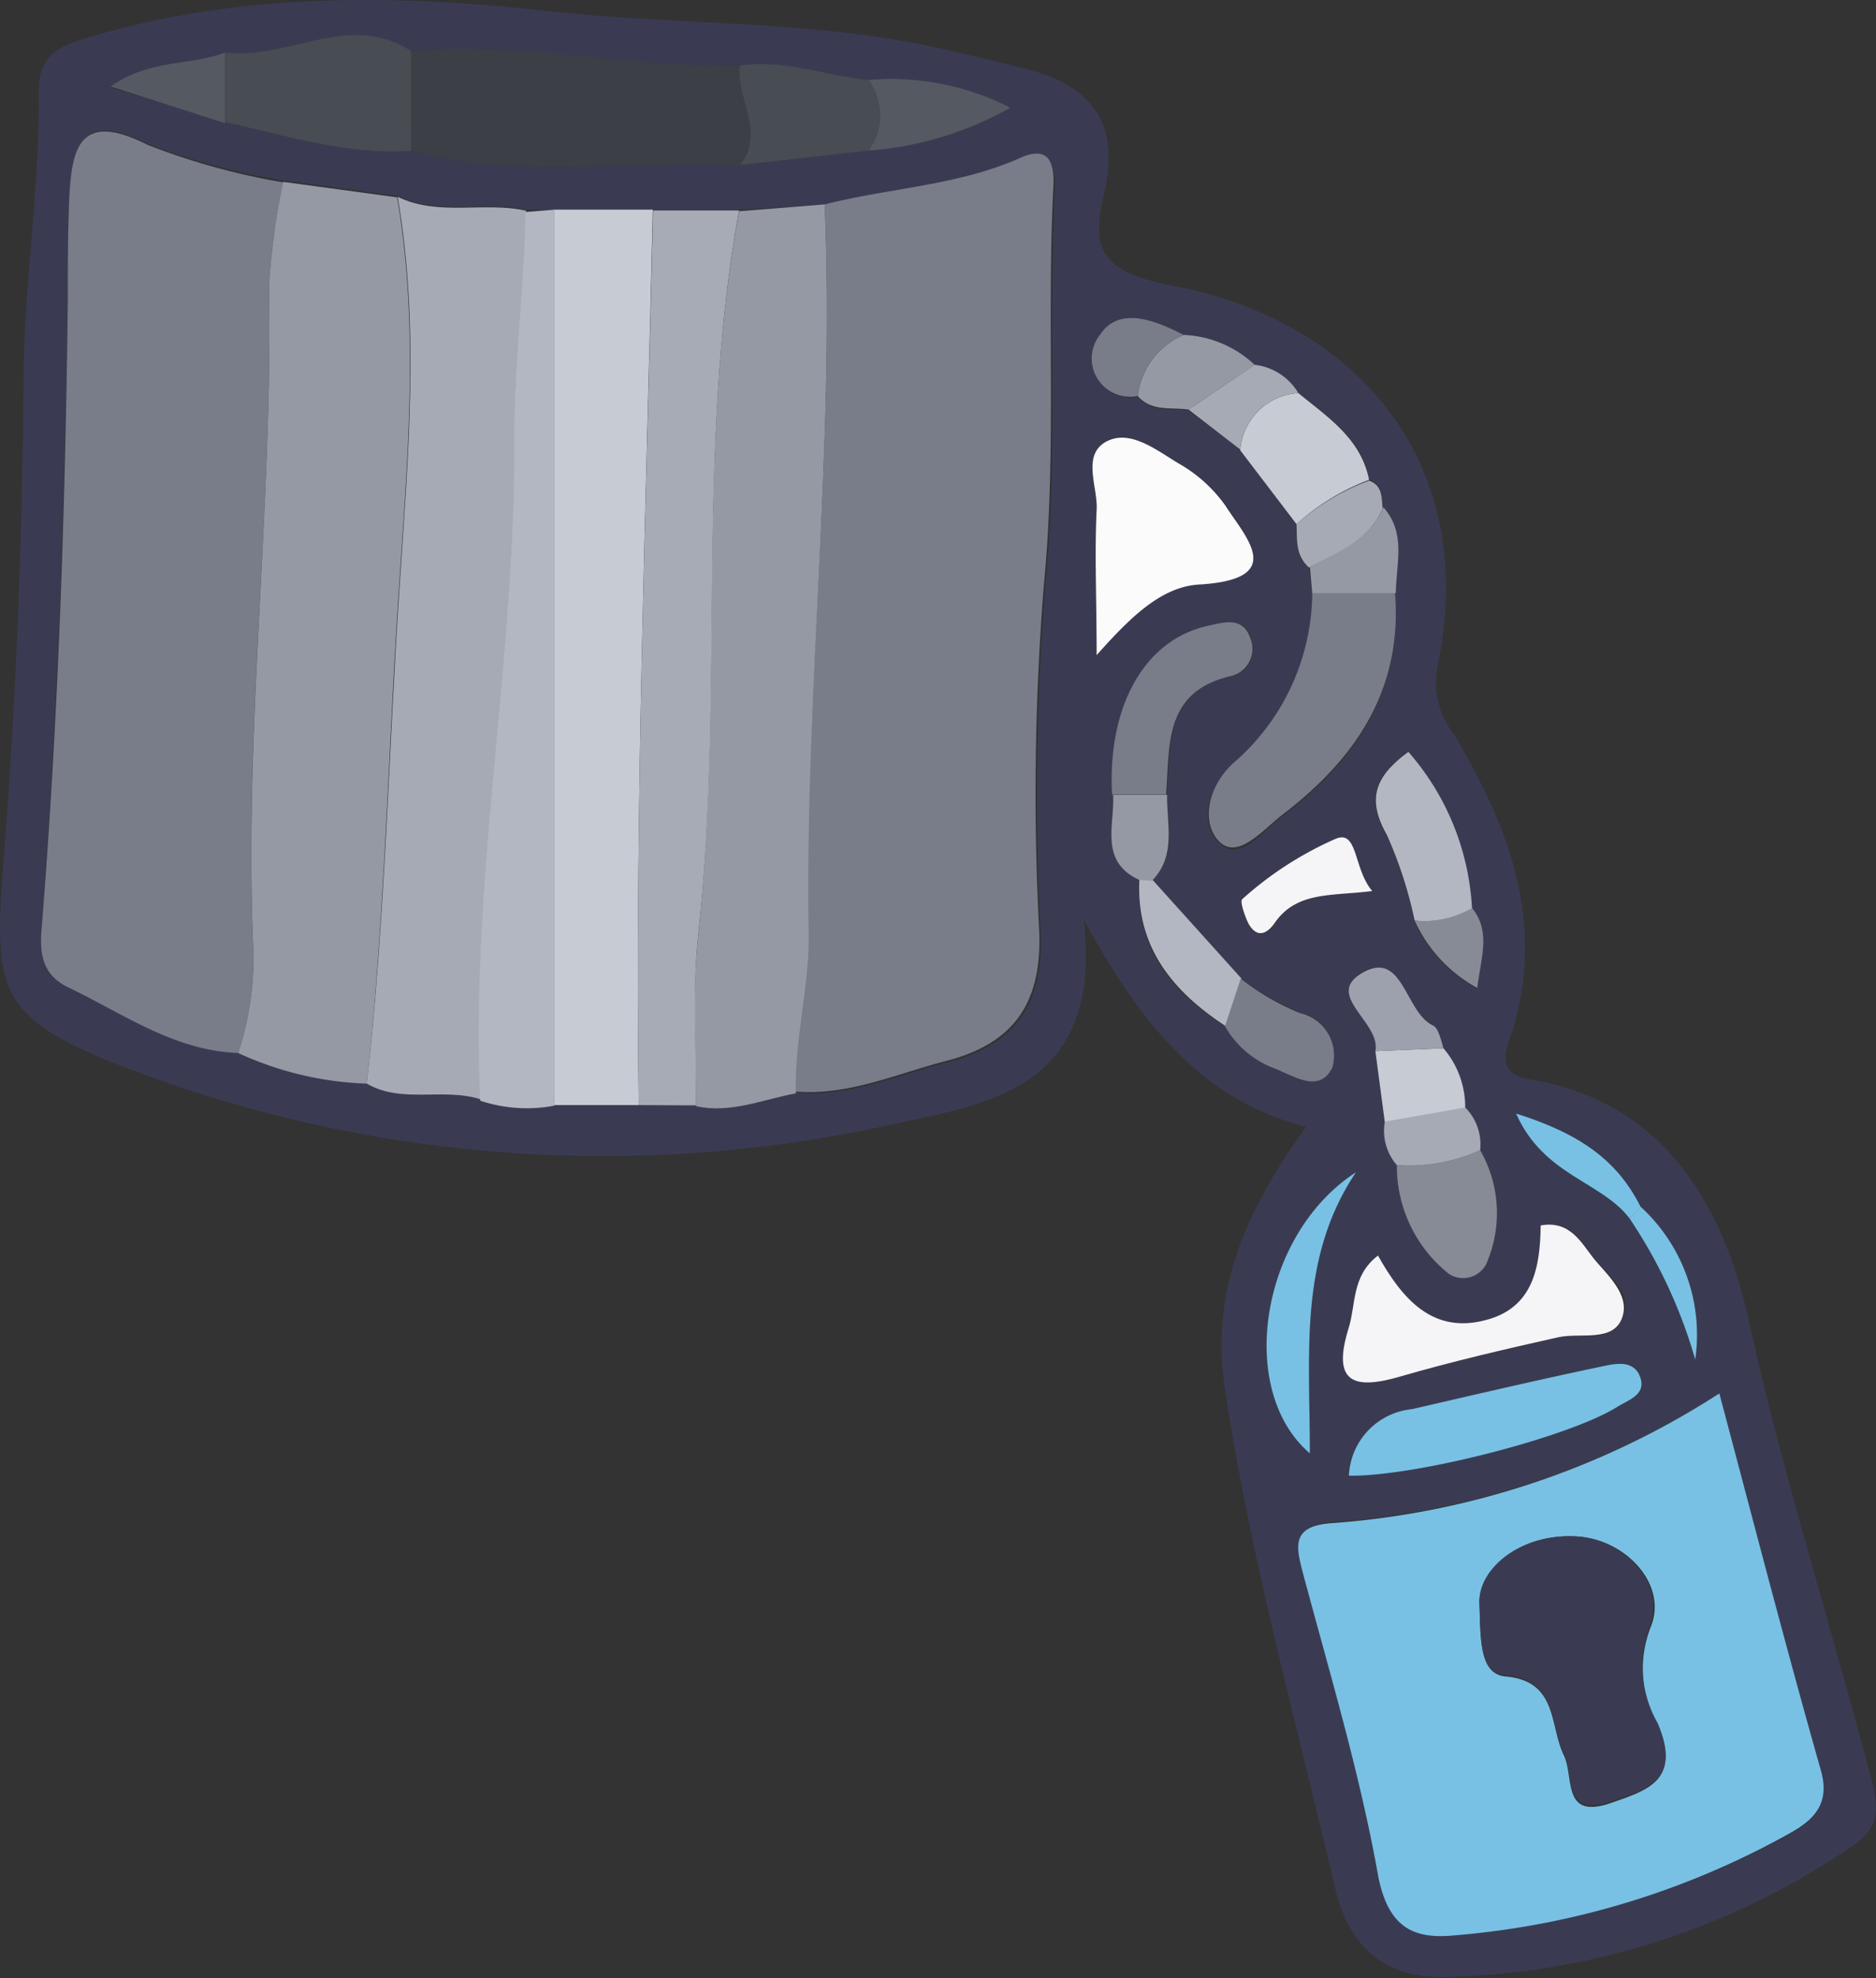 <svg xmlns="http://www.w3.org/2000/svg" viewBox="0 0 71.61 75.48">
    <rect x="0" y="0" width="71.61" height="75.48" fill="#333333" stroke="none"/>
    <g>
        <path d="M49.86,43C46,42,43.64,39.27,41.37,35.09c.71,6.4-3.51,7-7.29,7.81A50.94,50.94,0,0,1,4.57,40.65C0,38.84-.25,37.85.12,33.06.61,26.92.85,20.75.9,14.59c0-3.73.64-7.42.58-11.14,0-1.5,1-1.74,2-2.05C9.16-.28,15-.22,20.7.4,25.9,1,31.17.72,36.3,1.94c1,.23,1.91.45,2.86.69,2.46.63,3.6,2,3,4.69-.47,2-.35,3,2.52,3.57,6.68,1.21,11.86,6.37,10.2,14.49A3.16,3.16,0,0,0,55.49,28C57.56,31.5,59,35.1,57.74,39.3c-.17.54-.78,1.66.66,1.89,5.19.85,7.4,4.93,8.35,9.18,1.32,6,3.18,11.75,4.71,17.64.33,1.29.11,1.83-.75,2.43a28.57,28.57,0,0,1-15.71,5c-2,0-3.42-1-4-3.24-1.5-6.45-3.3-12.84-4.27-19.41C46.3,49.54,47.25,46.59,49.86,43ZM62.2,46.48a19.15,19.15,0,0,1,2.51,5.4,6.63,6.63,0,0,0-2.08-5.83c-.88-1.77-2.31-2.8-4.76-3.57C58.92,44.86,61.13,45.08,62.2,46.48ZM52.78,19.36c-.05-.41,0-.88-.52-1.07C52,16.71,50.68,15.9,49.56,15a2.23,2.23,0,0,0-1.67-1.06,4.2,4.2,0,0,0-2.71-1.14c-1.07-.55-2.45-1.11-3.16,0a1.46,1.46,0,0,0,1.41,2.35c.53.61,1.27.42,1.94.52l2,1.5L49.49,20c0,.59-.07,1.22.48,1.66l.12,1a8.64,8.64,0,0,1-2.91,6.43c-1,.87-1.49,2.23-.66,3.06s1.69-.47,2.43-1c2.79-2.13,4.59-4.76,4.3-8.46C53.26,21.52,53.66,20.35,52.78,19.36Zm.08,23.44a2,2,0,0,0,.46,1.66,5.25,5.25,0,0,0,2,4.16,1,1,0,0,0,1.4-.36,4.82,4.82,0,0,0-.22-4.37,2,2,0,0,0-.57-1.63A3.46,3.46,0,0,0,55.1,40c-.14-.31-.2-.8-.44-.92-1-.53-1.19-2.8-2.64-2s.7,1.91.47,3Zm-6.1-3.64a3.64,3.64,0,0,0,1.79,1.54c.78.31,1.8,1.08,2.31,0a1.66,1.66,0,0,0-1.23-2.07,9.12,9.12,0,0,1-2.27-1.32L44,33.58c.94-1,.56-2.14.54-3.26.15-1.85-.1-3.89,2.42-4.51a1.07,1.07,0,0,0,.79-1.48c-.29-.82-1-.58-1.61-.45-2.42.53-3.84,3.06-3.66,6.44.07,1.16-.53,2.54,1,3.25C43.33,36.16,44.72,37.85,46.76,39.16Zm7.22-4a5.53,5.53,0,0,0,2.39,2.57c.14-1.18.53-2.15-.2-3.05a9.83,9.83,0,0,0-2.43-6c-1.21.89-1.63,1.74-.83,3.15A16,16,0,0,1,54,35.13ZM33.15,5.75a13,13,0,0,0,5.42-1.64,10,10,0,0,0-5.42-1.06c-1.64-.16-3.23-.81-4.91-.55-4.2.08-8.34-.92-12.55-.56C13.32.42,11,2.29,8.59,2c-1.28.56-2.82.26-4.37,1.34L8.59,4.66c2.34.53,4.64,1.26,7.09,1.1,4.14,1.11,8.37.32,12.56.54ZM21.16,8h-1.1c-1.61-.36-3.33.23-4.9-.53l-4.35-.59A26.27,26.27,0,0,1,5.64,5.49c-2.63-1.34-2.88.17-3,2.08-.07,1.26,0,2.53-.05,3.8-.13,8-.39,16-1,24-.07.94,0,1.77,1,2.26,2.1,1,4,2.42,6.5,2.51A12.71,12.71,0,0,0,14,41.35c1.37.78,2.94.14,4.35.6a5.63,5.63,0,0,0,2.82.24l3.23,0h2.19c1.33.29,2.55-.26,3.81-.49,2.05.17,3.88-.68,5.79-1.17,2.55-.66,3.64-2.17,3.54-4.92a99.71,99.71,0,0,1,.18-13.28c.49-5.07.1-10.12.36-15.17,0-.81-.12-1.57-1.21-1.11-2.42,1-5,1.12-7.56,1.76L28.21,8h-7ZM65.63,53.17a31.37,31.37,0,0,1-14.79,4.91c-1.57.15-1.38.92-1.08,2,1,3.81,2.16,7.6,2.85,11.48.35,2,1.34,2.38,2.91,2.25A31.49,31.49,0,0,0,68.31,70c.86-.48,1.57-1.08,1.2-2.39C68.17,62.85,66.94,58.09,65.63,53.17ZM41.86,25c1.35-1.51,2.53-2.64,4-2.73,3.26-.19,1.72-1.74.93-3A5.5,5.5,0,0,0,45,17.68c-.82-.49-1.8-1.28-2.69-.88-1.07.49-.39,1.76-.45,2.66C41.78,21.13,41.86,22.8,41.86,25ZM52.6,47.91c-1,.78-.83,1.86-1.11,2.8-.62,2,.21,2.34,2,1.81,2-.58,4-1,6-1.49.85-.19,2,.29,2.44-.72s-.59-1.63-1.1-2.32-.87-1.43-2-1.23c0,1.58-.29,3.14-2.09,3.61C54.7,50.89,53.54,49.59,52.6,47.91Zm-1.11,8.4c2.5,0,8.41-1.47,10.25-2.63.42-.26,1.12-.42.87-1.13s-.94-.52-1.41-.42c-2.44.51-4.87,1.08-7.3,1.64A2.67,2.67,0,0,0,51.49,56.31Zm.27-11.58C48.1,47.1,47.18,53.05,50,55.46,50,51.67,49.56,48,51.76,44.73ZM52.38,34c-.72-.81-.54-2.29-1.41-2a13.33,13.33,0,0,0-3.52,2.32c-.1.07.09.63.23.92.29.58.67.42,1,0C49.49,34,50.82,34.16,52.38,34Z"
              style="fill:#3a3b53"/>
        <path d="M31.48,7.8C34,7.16,36.62,7.08,39,6c1.09-.46,1.25.3,1.21,1.11-.26,5,.13,10.1-.36,15.17a99.71,99.71,0,0,0-.18,13.28c.1,2.75-1,4.26-3.54,4.92-1.91.49-3.74,1.34-5.79,1.17-.06-2,.53-4,.49-5.92C30.7,26.43,31.88,17.13,31.48,7.8Z"
              style="fill:#787d89"/>
        <path d="M9.09,40.18c-2.46-.09-4.4-1.51-6.5-2.51-1-.49-1.08-1.32-1-2.26.64-8,.9-16,1-24,0-1.27,0-2.54.05-3.8.1-1.91.35-3.42,3-2.08a26.27,26.27,0,0,0,5.17,1.43,26.39,26.39,0,0,0-.54,4c.15,8.51-1,17-.59,25.51A11.74,11.74,0,0,1,9.09,40.18Z"
              style="fill:#787d89"/>
        <path d="M65.63,53.17c1.31,4.92,2.54,9.68,3.88,14.4.37,1.31-.34,1.91-1.2,2.39a31.49,31.49,0,0,1-12.79,3.89C54,74,53,73.59,52.61,71.6c-.69-3.88-1.83-7.67-2.85-11.48-.3-1.12-.49-1.89,1.08-2A31.37,31.37,0,0,0,65.63,53.17Zm-9.16,7.94c.05,1.48,0,2.77,1,2.86,2,.18,1.67,1.86,2.22,3,.41.84-.09,2.48,1.8,1.83,1.44-.5,2.69-.88,1.77-3A4.37,4.37,0,0,1,63,62.11c.69-1.61-.91-3.35-2.76-3.48C58.11,58.49,56.5,59.8,56.47,61.11Z"
              style="fill:#78c1e4"/>
        <path d="M9.09,40.18a11.74,11.74,0,0,0,.59-3.73c-.4-8.51.74-17,.59-25.51a26.39,26.39,0,0,1,.54-4l4.35.59c.84,4.92.41,9.81.08,14.76C14.81,28.62,14.7,35,14,41.35A12.71,12.71,0,0,1,9.09,40.18Z"
              style="fill:#9599a4"/>
        <path d="M14,41.35c.72-6.35.83-12.73,1.26-19.08.33-4.95.76-9.84-.08-14.76,1.57.76,3.29.17,4.9.53,0,2.88-.45,5.77-.43,8.6.05,8.48-1.69,16.84-1.3,25.31C16.92,41.49,15.35,42.13,14,41.35Z"
              style="fill:#a5aab5"/>
        <path d="M31.48,7.8c.4,9.33-.78,18.63-.61,28,0,1.94-.55,3.92-.49,5.92-1.26.23-2.48.78-3.81.49,0-2.17-.15-4.35.08-6.49,1-9.19-.11-18.5,1.56-27.66Z"
              style="fill:#9599a4"/>
        <path d="M24.38,42.17l-3.23,0V8h3.77C24.66,19.41,24.23,30.78,24.38,42.17Z" style="fill:#c7cbd4"/>
        <path d="M24.38,42.17c-.15-11.39.28-22.76.55-34.14h3.28c-1.67,9.16-.54,18.47-1.56,27.66-.23,2.14-.06,4.32-.08,6.49Z"
              style="fill:#a6abb6"/>
        <path d="M21.16,8V42.19A5.63,5.63,0,0,1,18.33,42c-.39-8.47,1.35-16.83,1.3-25.31,0-2.83.38-5.72.43-8.6Z"
              style="fill:#b3b7c2"/>
        <path d="M15.69,1.94c4.21-.36,8.35.64,12.55.56-.16,1.27,1,2.54,0,3.8-4.19-.22-8.42.57-12.56-.54C15.68,4.48,15.69,3.21,15.69,1.94Z"
              style="fill:#3c3f45"/>
        <path d="M53.25,22.63c.29,3.7-1.51,6.33-4.3,8.46-.74.57-1.72,1.76-2.43,1s-.38-2.19.66-3.06a8.64,8.64,0,0,0,2.91-6.43Z"
              style="fill:#787d89"/>
        <path d="M41.86,25c0-2.19-.08-3.86,0-5.53.06-.9-.62-2.17.45-2.66.89-.4,1.87.39,2.69.88a5.5,5.5,0,0,1,1.78,1.61c.79,1.23,2.33,2.78-.93,3C44.39,22.35,43.21,23.48,41.86,25Z"
              style="fill:#fbfbfc"/>
        <path d="M52.6,47.91c.94,1.68,2.1,3,4.12,2.46,1.8-.47,2.07-2,2.09-3.61,1.11-.2,1.54.64,2,1.23s1.46,1.4,1.1,2.32-1.59.53-2.44.72c-2,.45-4,.91-6,1.49-1.8.53-2.63.24-2-1.81C51.77,49.77,51.58,48.69,52.6,47.91Z"
              style="fill:#f5f4f6"/>
        <path d="M15.69,1.94c0,1.27,0,2.54,0,3.82-2.45.16-4.75-.57-7.09-1.1V2C11,2.29,13.32.42,15.69,1.94Z"
              style="fill:#484c53"/>
        <path d="M51.49,56.31a2.67,2.67,0,0,1,2.41-2.54c2.43-.56,4.86-1.13,7.3-1.64.47-.1,1.17-.25,1.41.42s-.45.87-.87,1.13C59.9,54.84,54,56.35,51.49,56.31Z"
              style="fill:#78c1e4"/>
        <path d="M51.76,44.73C49.56,48,50,51.67,50,55.46,47.18,53.05,48.1,47.1,51.76,44.73Z" style="fill:#78c1e4"/>
        <path d="M42.45,30.32c-.18-3.38,1.24-5.91,3.66-6.44.58-.13,1.32-.37,1.61.45a1.07,1.07,0,0,1-.79,1.48c-2.52.62-2.27,2.66-2.42,4.51Z"
              style="fill:#787d89"/>
        <path d="M28.24,6.3c1-1.26-.16-2.53,0-3.8,1.68-.26,3.27.39,4.91.55a2.28,2.28,0,0,1,0,2.7Z"
              style="fill:#484c53"/>
        <path d="M54,35.13a16,16,0,0,0-1.07-3.29c-.8-1.41-.38-2.26.83-3.15a9.83,9.83,0,0,1,2.43,6A3.72,3.72,0,0,1,54,35.13Z"
              style="fill:#b3b7c2"/>
        <path d="M49.56,15c1.12.92,2.39,1.73,2.7,3.31A8.7,8.7,0,0,0,49.49,20l-2.15-2.82A2.37,2.37,0,0,1,49.56,15Z"
              style="fill:#c7cbd4"/>
        <path d="M56.5,43.89a4.82,4.82,0,0,1,.22,4.37,1,1,0,0,1-1.4.36,5.25,5.25,0,0,1-2-4.16A6.55,6.55,0,0,0,56.5,43.89Z"
              style="fill:#868b96"/>
        <path d="M44,33.58l3.39,3.76-.6,1.82c-2-1.31-3.43-3-3.3-5.59Z" style="fill:#b3b7c2"/>
        <path d="M33.15,5.75a2.28,2.28,0,0,0,0-2.7,10,10,0,0,1,5.42,1.06A13,13,0,0,1,33.15,5.75Z"
              style="fill:#555962"/>
        <path d="M46.76,39.16l.6-1.82a9.12,9.12,0,0,0,2.27,1.32,1.66,1.66,0,0,1,1.23,2.07c-.51,1.05-1.53.28-2.31,0A3.64,3.64,0,0,1,46.76,39.16Z"
              style="fill:#787d89"/>
        <path d="M52.38,34c-1.56.2-2.89,0-3.73,1.23-.3.42-.68.58-1,0-.14-.29-.33-.85-.23-.92A13.33,13.33,0,0,1,51,32C51.84,31.67,51.66,33.15,52.38,34Z"
              style="fill:#f5f4f6"/>
        <path d="M45.37,15.63c-.67-.1-1.41.09-1.94-.52a2.91,2.91,0,0,1,1.75-2.33,4.2,4.2,0,0,1,2.71,1.14Z"
              style="fill:#9599a4"/>
        <path d="M55.1,40a3.46,3.46,0,0,1,.83,2.28l-3.07.54-.36-2.71Z" style="fill:#c7cbd4"/>
        <path d="M55.1,40l-2.6.11c.22-1.11-2-2.14-.48-3s1.61,1.46,2.64,2C54.9,39.18,55,39.67,55.1,40Z"
              style="fill:#9da1ad"/>
        <path d="M8.59,2v2.7L4.22,3.3C5.77,2.22,7.31,2.52,8.59,2Z" style="fill:#555962"/>
        <path d="M49.49,20a8.7,8.7,0,0,1,2.77-1.66c.53.19.47.66.52,1.07-.55,1.23-1.71,1.71-2.81,2.25C49.42,21.17,49.52,20.54,49.49,20Z"
              style="fill:#a5aab5"/>
        <path d="M50,21.61c1.1-.54,2.26-1,2.81-2.25.88,1,.48,2.16.47,3.27H50.09Z" style="fill:#9599a4"/>
        <path d="M62.2,46.49c-1.07-1.41-3.28-1.63-4.33-4,2.45.77,3.88,1.8,4.76,3.57Z" style="fill:#78c1e4"/>
        <path d="M44,33.58h-.51c-1.54-.71-.94-2.09-1-3.25h2.06C44.53,31.44,44.91,32.62,44,33.58Z"
              style="fill:#9599a4"/>
        <path d="M45.18,12.78a2.91,2.91,0,0,0-1.75,2.33A1.46,1.46,0,0,1,42,12.76C42.73,11.67,44.11,12.23,45.18,12.78Z"
              style="fill:#787d89"/>
        <path d="M52.86,42.8l3.07-.54a2,2,0,0,1,.57,1.63,6.55,6.55,0,0,1-3.18.57A2,2,0,0,1,52.86,42.8Z"
              style="fill:#a5aab5"/>
        <path d="M45.37,15.63l2.52-1.71A2.23,2.23,0,0,1,49.56,15a2.37,2.37,0,0,0-2.22,2.15Z" style="fill:#a5aab5"/>
        <path d="M54,35.13a3.72,3.72,0,0,0,2.19-.48c.73.9.34,1.87.2,3.05A5.53,5.53,0,0,1,54,35.13Z"
              style="fill:#868b96"/>
        <path d="M62.63,46.05a6.63,6.63,0,0,1,2.08,5.83,19,19,0,0,0-2.51-5.39Z" style="fill:#78c1e4"/>
        <path d="M56.47,61.11c0-1.31,1.64-2.62,3.72-2.48,1.85.13,3.45,1.87,2.76,3.48a4.37,4.37,0,0,0,.32,3.63c.92,2.13-.33,2.51-1.77,3-1.89.65-1.39-1-1.8-1.83-.55-1.09-.19-2.77-2.22-3C56.47,63.88,56.52,62.59,56.47,61.11Z"
              style="fill:#3a3b53"/>
    </g>
</svg>
